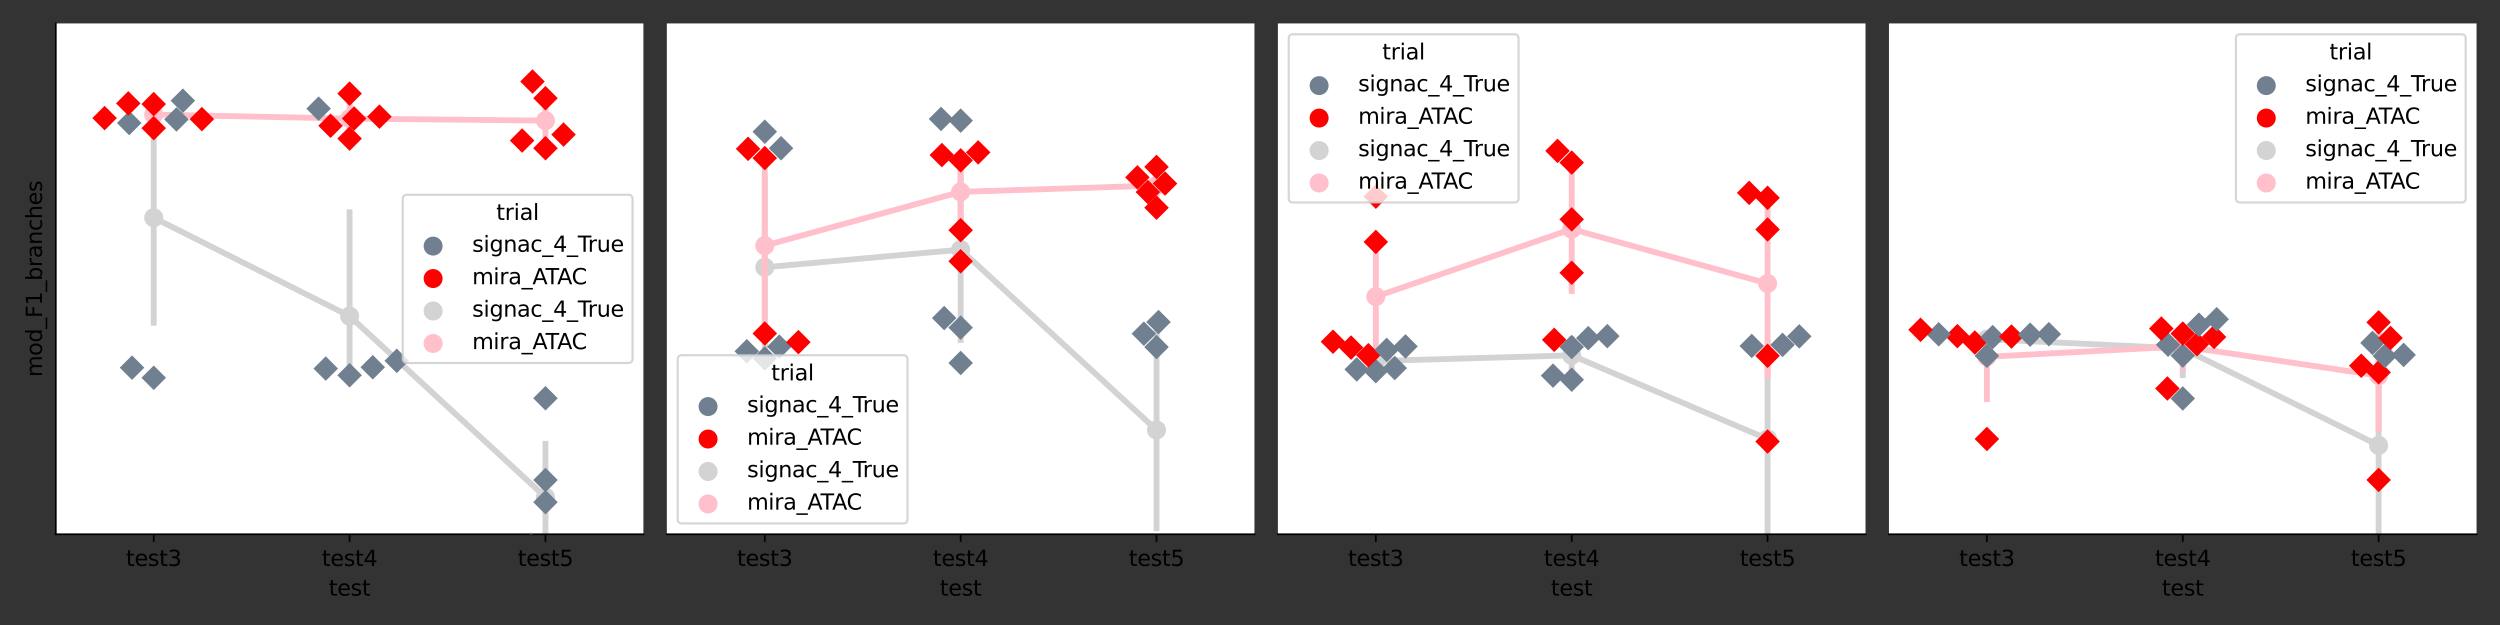 <?xml version="1.0" encoding="utf-8" standalone="no"?>
<!DOCTYPE svg PUBLIC "-//W3C//DTD SVG 1.1//EN"
  "http://www.w3.org/Graphics/SVG/1.1/DTD/svg11.dtd">
<svg xmlns:xlink="http://www.w3.org/1999/xlink" width="1152pt" height="288pt" viewBox="0 0 1152 288" xmlns="http://www.w3.org/2000/svg" version="1.1">
 <rect x="0" y="0" width="1152" height="288" fill="#333333" stroke="none"/>
 <defs>
  <style type="text/css">*{stroke-linejoin: round; stroke-linecap: butt}</style>
 </defs>
 <g id="figure_1">
  <g id="patch_1">
   <path d="M 0 288 
L 1152 288 
L 1152 0 
L 0 0 
L 0 288 
z
" style="fill: none"/>
  </g>
  <g id="axes_1">
   <g id="patch_2">
    <path d="M 25.706 246.2 
L 296.48 246.2 
L 296.48 10.8 
L 25.706 10.8 
z
" style="fill: #ffffff"/>
   </g>
   <g id="PathCollection_1"/>
   <g id="PathCollection_2"/>
   <g id="line2d_1">
    <path d="M 70.835 100.328 
L 161.093 145.66 
L 251.351 229.1 
" clip-path="url(#pad54ae058f)" style="fill: none; stroke: #d3d3d3; stroke-width: 2.7; stroke-linecap: square"/>
   </g>
   <g id="line2d_2">
    <path d="M 70.835 148.743 
L 70.835 51.914 
" clip-path="url(#pad54ae058f)" style="fill: none; stroke: #d3d3d3; stroke-width: 2.7; stroke-linecap: square"/>
   </g>
   <g id="line2d_3">
    <path d="M 161.093 170.973 
L 161.093 97.842 
" clip-path="url(#pad54ae058f)" style="fill: none; stroke: #d3d3d3; stroke-width: 2.7; stroke-linecap: square"/>
   </g>
   <g id="line2d_4">
    <path d="M 251.351 249.473 
L 251.351 204.547 
" clip-path="url(#pad54ae058f)" style="fill: none; stroke: #d3d3d3; stroke-width: 2.7; stroke-linecap: square"/>
   </g>
   <g id="PathCollection_3">
    <defs>
     <path id="mb9cbb1b730" d="M 0 3.384 
C 0.897 3.384 1.758 3.027 2.393 2.393 
C 3.027 1.758 3.384 0.897 3.384 0 
C 3.384 -0.897 3.027 -1.758 2.393 -2.393 
C 1.758 -3.027 0.897 -3.384 0 -3.384 
C -0.897 -3.384 -1.758 -3.027 -2.393 -2.393 
C -3.027 -1.758 -3.384 -0.897 -3.384 0 
C -3.384 0.897 -3.027 1.758 -2.393 2.393 
C -1.758 3.027 -0.897 3.384 0 3.384 
z
" style="stroke: #d3d3d3; stroke-width: 2.025"/>
    </defs>
    <g clip-path="url(#pad54ae058f)">
     <use xlink:href="#mb9cbb1b730" x="70.835" y="100.328" style="fill: #d3d3d3; stroke: #d3d3d3; stroke-width: 2.025"/>
     <use xlink:href="#mb9cbb1b730" x="161.093" y="145.66" style="fill: #d3d3d3; stroke: #d3d3d3; stroke-width: 2.025"/>
     <use xlink:href="#mb9cbb1b730" x="251.351" y="229.1" style="fill: #d3d3d3; stroke: #d3d3d3; stroke-width: 2.025"/>
    </g>
   </g>
   <g id="matplotlib.axis_1">
    <g id="xtick_1">
     <g id="line2d_5">
      <defs>
       <path id="m6a4a8d7bb4" d="M 0 0 
L 0 3.5 
" style="stroke: #000000; stroke-width: 0.8"/>
      </defs>
      <g>
       <use xlink:href="#m6a4a8d7bb4" x="70.835" y="246.2" style="stroke: #000000; stroke-width: 0.8"/>
      </g>
     </g>
     <g id="text_1">
      <!-- test3 -->
      <g transform="translate(58.052 260.798)scale(0.1 -0.1)">
       <defs>
        <path id="DejaVuSans-74" d="M 1172 4494 
L 1172 3500 
L 2356 3500 
L 2356 3053 
L 1172 3053 
L 1172 1153 
Q 1172 725 1289 603 
Q 1406 481 1766 481 
L 2356 481 
L 2356 0 
L 1766 0 
Q 1100 0 847 248 
Q 594 497 594 1153 
L 594 3053 
L 172 3053 
L 172 3500 
L 594 3500 
L 594 4494 
L 1172 4494 
z
" transform="scale(0.016)"/>
        <path id="DejaVuSans-65" d="M 3597 1894 
L 3597 1613 
L 953 1613 
Q 991 1019 1311 708 
Q 1631 397 2203 397 
Q 2534 397 2845 478 
Q 3156 559 3463 722 
L 3463 178 
Q 3153 47 2828 -22 
Q 2503 -91 2169 -91 
Q 1331 -91 842 396 
Q 353 884 353 1716 
Q 353 2575 817 3079 
Q 1281 3584 2069 3584 
Q 2775 3584 3186 3129 
Q 3597 2675 3597 1894 
z
M 3022 2063 
Q 3016 2534 2758 2815 
Q 2500 3097 2075 3097 
Q 1594 3097 1305 2825 
Q 1016 2553 972 2059 
L 3022 2063 
z
" transform="scale(0.016)"/>
        <path id="DejaVuSans-73" d="M 2834 3397 
L 2834 2853 
Q 2591 2978 2328 3040 
Q 2066 3103 1784 3103 
Q 1356 3103 1142 2972 
Q 928 2841 928 2578 
Q 928 2378 1081 2264 
Q 1234 2150 1697 2047 
L 1894 2003 
Q 2506 1872 2764 1633 
Q 3022 1394 3022 966 
Q 3022 478 2636 193 
Q 2250 -91 1575 -91 
Q 1294 -91 989 -36 
Q 684 19 347 128 
L 347 722 
Q 666 556 975 473 
Q 1284 391 1588 391 
Q 1994 391 2212 530 
Q 2431 669 2431 922 
Q 2431 1156 2273 1281 
Q 2116 1406 1581 1522 
L 1381 1569 
Q 847 1681 609 1914 
Q 372 2147 372 2553 
Q 372 3047 722 3315 
Q 1072 3584 1716 3584 
Q 2034 3584 2315 3537 
Q 2597 3491 2834 3397 
z
" transform="scale(0.016)"/>
        <path id="DejaVuSans-33" d="M 2597 2516 
Q 3050 2419 3304 2112 
Q 3559 1806 3559 1356 
Q 3559 666 3084 287 
Q 2609 -91 1734 -91 
Q 1441 -91 1130 -33 
Q 819 25 488 141 
L 488 750 
Q 750 597 1062 519 
Q 1375 441 1716 441 
Q 2309 441 2620 675 
Q 2931 909 2931 1356 
Q 2931 1769 2642 2001 
Q 2353 2234 1838 2234 
L 1294 2234 
L 1294 2753 
L 1863 2753 
Q 2328 2753 2575 2939 
Q 2822 3125 2822 3475 
Q 2822 3834 2567 4026 
Q 2313 4219 1838 4219 
Q 1578 4219 1281 4162 
Q 984 4106 628 3988 
L 628 4550 
Q 988 4650 1302 4700 
Q 1616 4750 1894 4750 
Q 2613 4750 3031 4423 
Q 3450 4097 3450 3541 
Q 3450 3153 3228 2886 
Q 3006 2619 2597 2516 
z
" transform="scale(0.016)"/>
       </defs>
       <use xlink:href="#DejaVuSans-74"/>
       <use xlink:href="#DejaVuSans-65" x="39.209"/>
       <use xlink:href="#DejaVuSans-73" x="100.732"/>
       <use xlink:href="#DejaVuSans-74" x="152.832"/>
       <use xlink:href="#DejaVuSans-33" x="192.041"/>
      </g>
     </g>
    </g>
    <g id="xtick_2">
     <g id="line2d_6">
      <g>
       <use xlink:href="#m6a4a8d7bb4" x="161.093" y="246.2" style="stroke: #000000; stroke-width: 0.8"/>
      </g>
     </g>
     <g id="text_2">
      <!-- test4 -->
      <g transform="translate(148.31 260.798)scale(0.1 -0.1)">
       <defs>
        <path id="DejaVuSans-34" d="M 2419 4116 
L 825 1625 
L 2419 1625 
L 2419 4116 
z
M 2253 4666 
L 3047 4666 
L 3047 1625 
L 3713 1625 
L 3713 1100 
L 3047 1100 
L 3047 0 
L 2419 0 
L 2419 1100 
L 313 1100 
L 313 1709 
L 2253 4666 
z
" transform="scale(0.016)"/>
       </defs>
       <use xlink:href="#DejaVuSans-74"/>
       <use xlink:href="#DejaVuSans-65" x="39.209"/>
       <use xlink:href="#DejaVuSans-73" x="100.732"/>
       <use xlink:href="#DejaVuSans-74" x="152.832"/>
       <use xlink:href="#DejaVuSans-34" x="192.041"/>
      </g>
     </g>
    </g>
    <g id="xtick_3">
     <g id="line2d_7">
      <g>
       <use xlink:href="#m6a4a8d7bb4" x="251.351" y="246.2" style="stroke: #000000; stroke-width: 0.8"/>
      </g>
     </g>
     <g id="text_3">
      <!-- test5 -->
      <g transform="translate(238.568 260.798)scale(0.1 -0.1)">
       <defs>
        <path id="DejaVuSans-35" d="M 691 4666 
L 3169 4666 
L 3169 4134 
L 1269 4134 
L 1269 2991 
Q 1406 3038 1543 3061 
Q 1681 3084 1819 3084 
Q 2600 3084 3056 2656 
Q 3513 2228 3513 1497 
Q 3513 744 3044 326 
Q 2575 -91 1722 -91 
Q 1428 -91 1123 -41 
Q 819 9 494 109 
L 494 744 
Q 775 591 1075 516 
Q 1375 441 1709 441 
Q 2250 441 2565 725 
Q 2881 1009 2881 1497 
Q 2881 1984 2565 2268 
Q 2250 2553 1709 2553 
Q 1456 2553 1204 2497 
Q 953 2441 691 2322 
L 691 4666 
z
" transform="scale(0.016)"/>
       </defs>
       <use xlink:href="#DejaVuSans-74"/>
       <use xlink:href="#DejaVuSans-65" x="39.209"/>
       <use xlink:href="#DejaVuSans-73" x="100.732"/>
       <use xlink:href="#DejaVuSans-74" x="152.832"/>
       <use xlink:href="#DejaVuSans-35" x="192.041"/>
      </g>
     </g>
    </g>
    <g id="text_4">
     <!-- test -->
     <g transform="translate(151.491 274.477)scale(0.1 -0.1)">
      <use xlink:href="#DejaVuSans-74"/>
      <use xlink:href="#DejaVuSans-65" x="39.209"/>
      <use xlink:href="#DejaVuSans-73" x="100.732"/>
      <use xlink:href="#DejaVuSans-74" x="152.832"/>
     </g>
    </g>
   </g>
   <g id="matplotlib.axis_2">
    <g id="text_5">
     <!-- mod_F1_branches -->
     <g transform="translate(19.348 173.723)rotate(-90)scale(0.1 -0.1)">
      <defs>
       <path id="DejaVuSans-6d" d="M 3328 2828 
Q 3544 3216 3844 3400 
Q 4144 3584 4550 3584 
Q 5097 3584 5394 3201 
Q 5691 2819 5691 2113 
L 5691 0 
L 5113 0 
L 5113 2094 
Q 5113 2597 4934 2840 
Q 4756 3084 4391 3084 
Q 3944 3084 3684 2787 
Q 3425 2491 3425 1978 
L 3425 0 
L 2847 0 
L 2847 2094 
Q 2847 2600 2669 2842 
Q 2491 3084 2119 3084 
Q 1678 3084 1418 2786 
Q 1159 2488 1159 1978 
L 1159 0 
L 581 0 
L 581 3500 
L 1159 3500 
L 1159 2956 
Q 1356 3278 1631 3431 
Q 1906 3584 2284 3584 
Q 2666 3584 2933 3390 
Q 3200 3197 3328 2828 
z
" transform="scale(0.016)"/>
       <path id="DejaVuSans-6f" d="M 1959 3097 
Q 1497 3097 1228 2736 
Q 959 2375 959 1747 
Q 959 1119 1226 758 
Q 1494 397 1959 397 
Q 2419 397 2687 759 
Q 2956 1122 2956 1747 
Q 2956 2369 2687 2733 
Q 2419 3097 1959 3097 
z
M 1959 3584 
Q 2709 3584 3137 3096 
Q 3566 2609 3566 1747 
Q 3566 888 3137 398 
Q 2709 -91 1959 -91 
Q 1206 -91 779 398 
Q 353 888 353 1747 
Q 353 2609 779 3096 
Q 1206 3584 1959 3584 
z
" transform="scale(0.016)"/>
       <path id="DejaVuSans-64" d="M 2906 2969 
L 2906 4863 
L 3481 4863 
L 3481 0 
L 2906 0 
L 2906 525 
Q 2725 213 2448 61 
Q 2172 -91 1784 -91 
Q 1150 -91 751 415 
Q 353 922 353 1747 
Q 353 2572 751 3078 
Q 1150 3584 1784 3584 
Q 2172 3584 2448 3432 
Q 2725 3281 2906 2969 
z
M 947 1747 
Q 947 1113 1208 752 
Q 1469 391 1925 391 
Q 2381 391 2643 752 
Q 2906 1113 2906 1747 
Q 2906 2381 2643 2742 
Q 2381 3103 1925 3103 
Q 1469 3103 1208 2742 
Q 947 2381 947 1747 
z
" transform="scale(0.016)"/>
       <path id="DejaVuSans-5f" d="M 3263 -1063 
L 3263 -1509 
L -63 -1509 
L -63 -1063 
L 3263 -1063 
z
" transform="scale(0.016)"/>
       <path id="DejaVuSans-46" d="M 628 4666 
L 3309 4666 
L 3309 4134 
L 1259 4134 
L 1259 2759 
L 3109 2759 
L 3109 2228 
L 1259 2228 
L 1259 0 
L 628 0 
L 628 4666 
z
" transform="scale(0.016)"/>
       <path id="DejaVuSans-31" d="M 794 531 
L 1825 531 
L 1825 4091 
L 703 3866 
L 703 4441 
L 1819 4666 
L 2450 4666 
L 2450 531 
L 3481 531 
L 3481 0 
L 794 0 
L 794 531 
z
" transform="scale(0.016)"/>
       <path id="DejaVuSans-62" d="M 3116 1747 
Q 3116 2381 2855 2742 
Q 2594 3103 2138 3103 
Q 1681 3103 1420 2742 
Q 1159 2381 1159 1747 
Q 1159 1113 1420 752 
Q 1681 391 2138 391 
Q 2594 391 2855 752 
Q 3116 1113 3116 1747 
z
M 1159 2969 
Q 1341 3281 1617 3432 
Q 1894 3584 2278 3584 
Q 2916 3584 3314 3078 
Q 3713 2572 3713 1747 
Q 3713 922 3314 415 
Q 2916 -91 2278 -91 
Q 1894 -91 1617 61 
Q 1341 213 1159 525 
L 1159 0 
L 581 0 
L 581 4863 
L 1159 4863 
L 1159 2969 
z
" transform="scale(0.016)"/>
       <path id="DejaVuSans-72" d="M 2631 2963 
Q 2534 3019 2420 3045 
Q 2306 3072 2169 3072 
Q 1681 3072 1420 2755 
Q 1159 2438 1159 1844 
L 1159 0 
L 581 0 
L 581 3500 
L 1159 3500 
L 1159 2956 
Q 1341 3275 1631 3429 
Q 1922 3584 2338 3584 
Q 2397 3584 2469 3576 
Q 2541 3569 2628 3553 
L 2631 2963 
z
" transform="scale(0.016)"/>
       <path id="DejaVuSans-61" d="M 2194 1759 
Q 1497 1759 1228 1600 
Q 959 1441 959 1056 
Q 959 750 1161 570 
Q 1363 391 1709 391 
Q 2188 391 2477 730 
Q 2766 1069 2766 1631 
L 2766 1759 
L 2194 1759 
z
M 3341 1997 
L 3341 0 
L 2766 0 
L 2766 531 
Q 2569 213 2275 61 
Q 1981 -91 1556 -91 
Q 1019 -91 701 211 
Q 384 513 384 1019 
Q 384 1609 779 1909 
Q 1175 2209 1959 2209 
L 2766 2209 
L 2766 2266 
Q 2766 2663 2505 2880 
Q 2244 3097 1772 3097 
Q 1472 3097 1187 3025 
Q 903 2953 641 2809 
L 641 3341 
Q 956 3463 1253 3523 
Q 1550 3584 1831 3584 
Q 2591 3584 2966 3190 
Q 3341 2797 3341 1997 
z
" transform="scale(0.016)"/>
       <path id="DejaVuSans-6e" d="M 3513 2113 
L 3513 0 
L 2938 0 
L 2938 2094 
Q 2938 2591 2744 2837 
Q 2550 3084 2163 3084 
Q 1697 3084 1428 2787 
Q 1159 2491 1159 1978 
L 1159 0 
L 581 0 
L 581 3500 
L 1159 3500 
L 1159 2956 
Q 1366 3272 1645 3428 
Q 1925 3584 2291 3584 
Q 2894 3584 3203 3211 
Q 3513 2838 3513 2113 
z
" transform="scale(0.016)"/>
       <path id="DejaVuSans-63" d="M 3122 3366 
L 3122 2828 
Q 2878 2963 2633 3030 
Q 2388 3097 2138 3097 
Q 1578 3097 1268 2742 
Q 959 2388 959 1747 
Q 959 1106 1268 751 
Q 1578 397 2138 397 
Q 2388 397 2633 464 
Q 2878 531 3122 666 
L 3122 134 
Q 2881 22 2623 -34 
Q 2366 -91 2075 -91 
Q 1284 -91 818 406 
Q 353 903 353 1747 
Q 353 2603 823 3093 
Q 1294 3584 2113 3584 
Q 2378 3584 2631 3529 
Q 2884 3475 3122 3366 
z
" transform="scale(0.016)"/>
       <path id="DejaVuSans-68" d="M 3513 2113 
L 3513 0 
L 2938 0 
L 2938 2094 
Q 2938 2591 2744 2837 
Q 2550 3084 2163 3084 
Q 1697 3084 1428 2787 
Q 1159 2491 1159 1978 
L 1159 0 
L 581 0 
L 581 4863 
L 1159 4863 
L 1159 2956 
Q 1366 3272 1645 3428 
Q 1925 3584 2291 3584 
Q 2894 3584 3203 3211 
Q 3513 2838 3513 2113 
z
" transform="scale(0.016)"/>
      </defs>
      <use xlink:href="#DejaVuSans-6d"/>
      <use xlink:href="#DejaVuSans-6f" x="97.412"/>
      <use xlink:href="#DejaVuSans-64" x="158.594"/>
      <use xlink:href="#DejaVuSans-5f" x="222.07"/>
      <use xlink:href="#DejaVuSans-46" x="272.07"/>
      <use xlink:href="#DejaVuSans-31" x="329.59"/>
      <use xlink:href="#DejaVuSans-5f" x="393.213"/>
      <use xlink:href="#DejaVuSans-62" x="443.213"/>
      <use xlink:href="#DejaVuSans-72" x="506.689"/>
      <use xlink:href="#DejaVuSans-61" x="547.803"/>
      <use xlink:href="#DejaVuSans-6e" x="609.082"/>
      <use xlink:href="#DejaVuSans-63" x="672.461"/>
      <use xlink:href="#DejaVuSans-68" x="727.441"/>
      <use xlink:href="#DejaVuSans-65" x="790.82"/>
      <use xlink:href="#DejaVuSans-73" x="852.344"/>
     </g>
    </g>
   </g>
   <g id="line2d_8">
    <path d="M 70.835 52.797 
L 161.093 54.655 
L 251.351 55.578 
" clip-path="url(#pad54ae058f)" style="fill: none; stroke: #ffc0cb; stroke-width: 2.7; stroke-linecap: square"/>
   </g>
   <g id="line2d_9">
    <path d="M 70.835 56.373 
L 70.835 49.128 
" clip-path="url(#pad54ae058f)" style="fill: none; stroke: #ffc0cb; stroke-width: 2.7; stroke-linecap: square"/>
   </g>
   <g id="line2d_10">
    <path d="M 161.093 60.824 
L 161.093 48.216 
" clip-path="url(#pad54ae058f)" style="fill: none; stroke: #ffc0cb; stroke-width: 2.7; stroke-linecap: square"/>
   </g>
   <g id="line2d_11">
    <path d="M 251.351 65.627 
L 251.351 44.543 
" clip-path="url(#pad54ae058f)" style="fill: none; stroke: #ffc0cb; stroke-width: 2.7; stroke-linecap: square"/>
   </g>
   <g id="PathCollection_4">
    <defs>
     <path id="m58f64adbb7" d="M 0 3.384 
C 0.897 3.384 1.758 3.027 2.393 2.393 
C 3.027 1.758 3.384 0.897 3.384 0 
C 3.384 -0.897 3.027 -1.758 2.393 -2.393 
C 1.758 -3.027 0.897 -3.384 0 -3.384 
C -0.897 -3.384 -1.758 -3.027 -2.393 -2.393 
C -3.027 -1.758 -3.384 -0.897 -3.384 0 
C -3.384 0.897 -3.027 1.758 -2.393 2.393 
C -1.758 3.027 -0.897 3.384 0 3.384 
z
" style="stroke: #ffc0cb; stroke-width: 2.025"/>
    </defs>
    <g clip-path="url(#pad54ae058f)">
     <use xlink:href="#m58f64adbb7" x="70.835" y="52.797" style="fill: #ffc0cb; stroke: #ffc0cb; stroke-width: 2.025"/>
     <use xlink:href="#m58f64adbb7" x="161.093" y="54.655" style="fill: #ffc0cb; stroke: #ffc0cb; stroke-width: 2.025"/>
     <use xlink:href="#m58f64adbb7" x="251.351" y="55.578" style="fill: #ffc0cb; stroke: #ffc0cb; stroke-width: 2.025"/>
    </g>
   </g>
   <g id="patch_3">
    <path d="M 25.706 246.2 
L 25.706 10.8 
" style="fill: none; stroke: #000000; stroke-width: 0.8; stroke-linejoin: miter; stroke-linecap: square"/>
   </g>
   <g id="patch_4">
    <path d="M 25.706 246.2 
L 296.48 246.2 
" style="fill: none; stroke: #000000; stroke-width: 0.8; stroke-linejoin: miter; stroke-linecap: square"/>
   </g>
   <g id="PathCollection_5">
    <defs>
     <path id="C0_0_fcf833bf6b" d="M -0 5.657 
L 5.657 -0 
L 0 -5.657 
L -5.657 -0 
z
"/>
    </defs>
    <g clip-path="url(#pad54ae058f)">
     <use xlink:href="#C0_0_fcf833bf6b" x="70.835" y="174.087" style="fill: #708090"/>
    </g>
    <g clip-path="url(#pad54ae058f)">
     <use xlink:href="#C0_0_fcf833bf6b" x="60.836" y="169.427" style="fill: #708090"/>
    </g>
    <g clip-path="url(#pad54ae058f)">
     <use xlink:href="#C0_0_fcf833bf6b" x="70.835" y="59.057" style="fill: #ff0000"/>
    </g>
    <g clip-path="url(#pad54ae058f)">
     <use xlink:href="#C0_0_fcf833bf6b" x="59.536" y="56.686" style="fill: #708090"/>
    </g>
    <g clip-path="url(#pad54ae058f)">
     <use xlink:href="#C0_0_fcf833bf6b" x="81.307" y="55.045" style="fill: #708090"/>
    </g>
    <g clip-path="url(#pad54ae058f)">
     <use xlink:href="#C0_0_fcf833bf6b" x="93.024" y="54.895" style="fill: #ff0000"/>
    </g>
    <g clip-path="url(#pad54ae058f)">
     <use xlink:href="#C0_0_fcf833bf6b" x="48.2" y="54.422" style="fill: #ff0000"/>
    </g>
    <g clip-path="url(#pad54ae058f)">
     <use xlink:href="#C0_0_fcf833bf6b" x="70.835" y="47.96" style="fill: #ff0000"/>
    </g>
    <g clip-path="url(#pad54ae058f)">
     <use xlink:href="#C0_0_fcf833bf6b" x="59.123" y="47.651" style="fill: #ff0000"/>
    </g>
    <g clip-path="url(#pad54ae058f)">
     <use xlink:href="#C0_0_fcf833bf6b" x="84.264" y="46.397" style="fill: #708090"/>
    </g>
   </g>
   <g id="PathCollection_6">
    <defs>
     <path id="C1_0_faf89d729d" d="M -0 5.657 
L 5.657 -0 
L 0 -5.657 
L -5.657 -0 
z
"/>
    </defs>
    <g clip-path="url(#pad54ae058f)">
     <use xlink:href="#C1_0_faf89d729d" x="161.093" y="172.92" style="fill: #708090"/>
    </g>
    <g clip-path="url(#pad54ae058f)">
     <use xlink:href="#C1_0_faf89d729d" x="150.096" y="169.831" style="fill: #708090"/>
    </g>
    <g clip-path="url(#pad54ae058f)">
     <use xlink:href="#C1_0_faf89d729d" x="171.765" y="169.228" style="fill: #708090"/>
    </g>
    <g clip-path="url(#pad54ae058f)">
     <use xlink:href="#C1_0_faf89d729d" x="182.825" y="166.272" style="fill: #708090"/>
    </g>
    <g clip-path="url(#pad54ae058f)">
     <use xlink:href="#C1_0_faf89d729d" x="161.093" y="63.863" style="fill: #ff0000"/>
    </g>
    <g clip-path="url(#pad54ae058f)">
     <use xlink:href="#C1_0_faf89d729d" x="152.314" y="57.942" style="fill: #ff0000"/>
    </g>
    <g clip-path="url(#pad54ae058f)">
     <use xlink:href="#C1_0_faf89d729d" x="163.179" y="54.592" style="fill: #ff0000"/>
    </g>
    <g clip-path="url(#pad54ae058f)">
     <use xlink:href="#C1_0_faf89d729d" x="174.845" y="53.744" style="fill: #ff0000"/>
    </g>
    <g clip-path="url(#pad54ae058f)">
     <use xlink:href="#C1_0_faf89d729d" x="146.817" y="50.05" style="fill: #708090"/>
    </g>
    <g clip-path="url(#pad54ae058f)">
     <use xlink:href="#C1_0_faf89d729d" x="161.093" y="43.132" style="fill: #ff0000"/>
    </g>
   </g>
   <g id="PathCollection_7">
    <defs>
     <path id="C2_0_9f852c96e6" d="M -0 5.657 
L 5.657 -0 
L 0 -5.657 
L -5.657 -0 
z
"/>
    </defs>
    <g clip-path="url(#pad54ae058f)">
     <use xlink:href="#C2_0_9f852c96e6" x="251.351" y="258.388" style="fill: #708090"/>
    </g>
    <g clip-path="url(#pad54ae058f)">
     <use xlink:href="#C2_0_9f852c96e6" x="244.737" y="251.011" style="fill: #708090"/>
    </g>
    <g clip-path="url(#pad54ae058f)">
     <use xlink:href="#C2_0_9f852c96e6" x="251.351" y="231.401" style="fill: #708090"/>
    </g>
    <g clip-path="url(#pad54ae058f)">
     <use xlink:href="#C2_0_9f852c96e6" x="251.351" y="221.19" style="fill: #708090"/>
    </g>
    <g clip-path="url(#pad54ae058f)">
     <use xlink:href="#C2_0_9f852c96e6" x="251.351" y="183.511" style="fill: #708090"/>
    </g>
    <g clip-path="url(#pad54ae058f)">
     <use xlink:href="#C2_0_9f852c96e6" x="251.351" y="68.3" style="fill: #ff0000"/>
    </g>
    <g clip-path="url(#pad54ae058f)">
     <use xlink:href="#C2_0_9f852c96e6" x="240.588" y="64.764" style="fill: #ff0000"/>
    </g>
    <g clip-path="url(#pad54ae058f)">
     <use xlink:href="#C2_0_9f852c96e6" x="259.673" y="62.008" style="fill: #ff0000"/>
    </g>
    <g clip-path="url(#pad54ae058f)">
     <use xlink:href="#C2_0_9f852c96e6" x="251.351" y="45.25" style="fill: #ff0000"/>
    </g>
    <g clip-path="url(#pad54ae058f)">
     <use xlink:href="#C2_0_9f852c96e6" x="245.368" y="37.566" style="fill: #ff0000"/>
    </g>
   </g>
   <g id="legend_1">
    <g id="patch_5">
     <path d="M 187.583 167.252 
L 289.48 167.252 
Q 291.48 167.252 291.48 165.252 
L 291.48 91.748 
Q 291.48 89.748 289.48 89.748 
L 187.583 89.748 
Q 185.583 89.748 185.583 91.748 
L 185.583 165.252 
Q 185.583 167.252 187.583 167.252 
z
" style="fill: #ffffff; opacity: 0.8; stroke: #cccccc; stroke-linejoin: miter"/>
    </g>
    <g id="text_6">
     <!-- trial -->
     <g transform="translate(228.673 101.347)scale(0.1 -0.1)">
      <defs>
       <path id="DejaVuSans-69" d="M 603 3500 
L 1178 3500 
L 1178 0 
L 603 0 
L 603 3500 
z
M 603 4863 
L 1178 4863 
L 1178 4134 
L 603 4134 
L 603 4863 
z
" transform="scale(0.016)"/>
       <path id="DejaVuSans-6c" d="M 603 4863 
L 1178 4863 
L 1178 0 
L 603 0 
L 603 4863 
z
" transform="scale(0.016)"/>
      </defs>
      <use xlink:href="#DejaVuSans-74"/>
      <use xlink:href="#DejaVuSans-72" x="39.209"/>
      <use xlink:href="#DejaVuSans-69" x="80.322"/>
      <use xlink:href="#DejaVuSans-61" x="108.105"/>
      <use xlink:href="#DejaVuSans-6c" x="169.385"/>
     </g>
    </g>
    <g id="PathCollection_8">
     <defs>
      <path id="m49756c4e90" d="M 0 3.873 
C 1.027 3.873 2.012 3.465 2.739 2.739 
C 3.465 2.012 3.873 1.027 3.873 0 
C 3.873 -1.027 3.465 -2.012 2.739 -2.739 
C 2.012 -3.465 1.027 -3.873 0 -3.873 
C -1.027 -3.873 -2.012 -3.465 -2.739 -2.739 
C -3.465 -2.012 -3.873 -1.027 -3.873 0 
C -3.873 1.027 -3.465 2.012 -2.739 2.739 
C -2.012 3.465 -1.027 3.873 0 3.873 
z
" style="stroke: #708090"/>
     </defs>
     <g>
      <use xlink:href="#m49756c4e90" x="199.583" y="113.4" style="fill: #708090; stroke: #708090"/>
     </g>
    </g>
    <g id="text_7">
     <!-- signac_4_True -->
     <g transform="translate(217.583 116.025)scale(0.1 -0.1)">
      <defs>
       <path id="DejaVuSans-67" d="M 2906 1791 
Q 2906 2416 2648 2759 
Q 2391 3103 1925 3103 
Q 1463 3103 1205 2759 
Q 947 2416 947 1791 
Q 947 1169 1205 825 
Q 1463 481 1925 481 
Q 2391 481 2648 825 
Q 2906 1169 2906 1791 
z
M 3481 434 
Q 3481 -459 3084 -895 
Q 2688 -1331 1869 -1331 
Q 1566 -1331 1297 -1286 
Q 1028 -1241 775 -1147 
L 775 -588 
Q 1028 -725 1275 -790 
Q 1522 -856 1778 -856 
Q 2344 -856 2625 -561 
Q 2906 -266 2906 331 
L 2906 616 
Q 2728 306 2450 153 
Q 2172 0 1784 0 
Q 1141 0 747 490 
Q 353 981 353 1791 
Q 353 2603 747 3093 
Q 1141 3584 1784 3584 
Q 2172 3584 2450 3431 
Q 2728 3278 2906 2969 
L 2906 3500 
L 3481 3500 
L 3481 434 
z
" transform="scale(0.016)"/>
       <path id="DejaVuSans-54" d="M -19 4666 
L 3928 4666 
L 3928 4134 
L 2272 4134 
L 2272 0 
L 1638 0 
L 1638 4134 
L -19 4134 
L -19 4666 
z
" transform="scale(0.016)"/>
       <path id="DejaVuSans-75" d="M 544 1381 
L 544 3500 
L 1119 3500 
L 1119 1403 
Q 1119 906 1312 657 
Q 1506 409 1894 409 
Q 2359 409 2629 706 
Q 2900 1003 2900 1516 
L 2900 3500 
L 3475 3500 
L 3475 0 
L 2900 0 
L 2900 538 
Q 2691 219 2414 64 
Q 2138 -91 1772 -91 
Q 1169 -91 856 284 
Q 544 659 544 1381 
z
M 1991 3584 
L 1991 3584 
z
" transform="scale(0.016)"/>
      </defs>
      <use xlink:href="#DejaVuSans-73"/>
      <use xlink:href="#DejaVuSans-69" x="52.1"/>
      <use xlink:href="#DejaVuSans-67" x="79.883"/>
      <use xlink:href="#DejaVuSans-6e" x="143.359"/>
      <use xlink:href="#DejaVuSans-61" x="206.738"/>
      <use xlink:href="#DejaVuSans-63" x="268.018"/>
      <use xlink:href="#DejaVuSans-5f" x="322.998"/>
      <use xlink:href="#DejaVuSans-34" x="372.998"/>
      <use xlink:href="#DejaVuSans-5f" x="436.621"/>
      <use xlink:href="#DejaVuSans-54" x="486.621"/>
      <use xlink:href="#DejaVuSans-72" x="532.955"/>
      <use xlink:href="#DejaVuSans-75" x="574.068"/>
      <use xlink:href="#DejaVuSans-65" x="637.447"/>
     </g>
    </g>
    <g id="PathCollection_9">
     <defs>
      <path id="m30d90e1612" d="M 0 3.873 
C 1.027 3.873 2.012 3.465 2.739 2.739 
C 3.465 2.012 3.873 1.027 3.873 0 
C 3.873 -1.027 3.465 -2.012 2.739 -2.739 
C 2.012 -3.465 1.027 -3.873 0 -3.873 
C -1.027 -3.873 -2.012 -3.465 -2.739 -2.739 
C -3.465 -2.012 -3.873 -1.027 -3.873 0 
C -3.873 1.027 -3.465 2.012 -2.739 2.739 
C -2.012 3.465 -1.027 3.873 0 3.873 
z
" style="stroke: #ff0000"/>
     </defs>
     <g>
      <use xlink:href="#m30d90e1612" x="199.583" y="128.356" style="fill: #ff0000; stroke: #ff0000"/>
     </g>
    </g>
    <g id="text_8">
     <!-- mira_ATAC -->
     <g transform="translate(217.583 130.981)scale(0.1 -0.1)">
      <defs>
       <path id="DejaVuSans-41" d="M 2188 4044 
L 1331 1722 
L 3047 1722 
L 2188 4044 
z
M 1831 4666 
L 2547 4666 
L 4325 0 
L 3669 0 
L 3244 1197 
L 1141 1197 
L 716 0 
L 50 0 
L 1831 4666 
z
" transform="scale(0.016)"/>
       <path id="DejaVuSans-43" d="M 4122 4306 
L 4122 3641 
Q 3803 3938 3442 4084 
Q 3081 4231 2675 4231 
Q 1875 4231 1450 3742 
Q 1025 3253 1025 2328 
Q 1025 1406 1450 917 
Q 1875 428 2675 428 
Q 3081 428 3442 575 
Q 3803 722 4122 1019 
L 4122 359 
Q 3791 134 3420 21 
Q 3050 -91 2638 -91 
Q 1578 -91 968 557 
Q 359 1206 359 2328 
Q 359 3453 968 4101 
Q 1578 4750 2638 4750 
Q 3056 4750 3426 4639 
Q 3797 4528 4122 4306 
z
" transform="scale(0.016)"/>
      </defs>
      <use xlink:href="#DejaVuSans-6d"/>
      <use xlink:href="#DejaVuSans-69" x="97.412"/>
      <use xlink:href="#DejaVuSans-72" x="125.195"/>
      <use xlink:href="#DejaVuSans-61" x="166.309"/>
      <use xlink:href="#DejaVuSans-5f" x="227.588"/>
      <use xlink:href="#DejaVuSans-41" x="277.588"/>
      <use xlink:href="#DejaVuSans-54" x="338.246"/>
      <use xlink:href="#DejaVuSans-41" x="391.58"/>
      <use xlink:href="#DejaVuSans-43" x="458.238"/>
     </g>
    </g>
    <g id="PathCollection_10">
     <g>
      <use xlink:href="#mb9cbb1b730" x="199.583" y="143.312" style="fill: #d3d3d3; stroke: #d3d3d3; stroke-width: 2.025"/>
     </g>
    </g>
    <g id="text_9">
     <!-- signac_4_True -->
     <g transform="translate(217.583 145.938)scale(0.1 -0.1)">
      <use xlink:href="#DejaVuSans-73"/>
      <use xlink:href="#DejaVuSans-69" x="52.1"/>
      <use xlink:href="#DejaVuSans-67" x="79.883"/>
      <use xlink:href="#DejaVuSans-6e" x="143.359"/>
      <use xlink:href="#DejaVuSans-61" x="206.738"/>
      <use xlink:href="#DejaVuSans-63" x="268.018"/>
      <use xlink:href="#DejaVuSans-5f" x="322.998"/>
      <use xlink:href="#DejaVuSans-34" x="372.998"/>
      <use xlink:href="#DejaVuSans-5f" x="436.621"/>
      <use xlink:href="#DejaVuSans-54" x="486.621"/>
      <use xlink:href="#DejaVuSans-72" x="532.955"/>
      <use xlink:href="#DejaVuSans-75" x="574.068"/>
      <use xlink:href="#DejaVuSans-65" x="637.447"/>
     </g>
    </g>
    <g id="PathCollection_11">
     <g>
      <use xlink:href="#m58f64adbb7" x="199.583" y="158.269" style="fill: #ffc0cb; stroke: #ffc0cb; stroke-width: 2.025"/>
     </g>
    </g>
    <g id="text_10">
     <!-- mira_ATAC -->
     <g transform="translate(217.583 160.894)scale(0.1 -0.1)">
      <use xlink:href="#DejaVuSans-6d"/>
      <use xlink:href="#DejaVuSans-69" x="97.412"/>
      <use xlink:href="#DejaVuSans-72" x="125.195"/>
      <use xlink:href="#DejaVuSans-61" x="166.309"/>
      <use xlink:href="#DejaVuSans-5f" x="227.588"/>
      <use xlink:href="#DejaVuSans-41" x="277.588"/>
      <use xlink:href="#DejaVuSans-54" x="338.246"/>
      <use xlink:href="#DejaVuSans-41" x="391.58"/>
      <use xlink:href="#DejaVuSans-43" x="458.238"/>
     </g>
    </g>
   </g>
  </g>
  <g id="axes_2">
   <g id="patch_6">
    <path d="M 307.28 246.2 
L 578.053 246.2 
L 578.053 10.8 
L 307.28 10.8 
z
" style="fill: #ffffff"/>
   </g>
   <g id="PathCollection_12"/>
   <g id="PathCollection_13"/>
   <g id="line2d_12">
    <path d="M 352.409 123.156 
L 442.666 115.034 
L 532.924 198.144 
" clip-path="url(#pea8ee1e611)" style="fill: none; stroke: #d3d3d3; stroke-width: 2.7; stroke-linecap: square"/>
   </g>
   <g id="line2d_13">
    <path d="M 352.409 162.761 
L 352.409 82.027 
" clip-path="url(#pea8ee1e611)" style="fill: none; stroke: #d3d3d3; stroke-width: 2.7; stroke-linecap: square"/>
   </g>
   <g id="line2d_14">
    <path d="M 442.666 156.598 
L 442.666 73.469 
" clip-path="url(#pea8ee1e611)" style="fill: none; stroke: #d3d3d3; stroke-width: 2.7; stroke-linecap: square"/>
   </g>
   <g id="line2d_15">
    <path d="M 532.924 243.431 
L 532.924 153.011 
" clip-path="url(#pea8ee1e611)" style="fill: none; stroke: #d3d3d3; stroke-width: 2.7; stroke-linecap: square"/>
   </g>
   <g id="PathCollection_14">
    <g clip-path="url(#pea8ee1e611)">
     <use xlink:href="#mb9cbb1b730" x="352.409" y="123.156" style="fill: #d3d3d3; stroke: #d3d3d3; stroke-width: 2.025"/>
     <use xlink:href="#mb9cbb1b730" x="442.666" y="115.034" style="fill: #d3d3d3; stroke: #d3d3d3; stroke-width: 2.025"/>
     <use xlink:href="#mb9cbb1b730" x="532.924" y="198.144" style="fill: #d3d3d3; stroke: #d3d3d3; stroke-width: 2.025"/>
    </g>
   </g>
   <g id="matplotlib.axis_3">
    <g id="xtick_4">
     <g id="line2d_16">
      <g>
       <use xlink:href="#m6a4a8d7bb4" x="352.409" y="246.2" style="stroke: #000000; stroke-width: 0.8"/>
      </g>
     </g>
     <g id="text_11">
      <!-- test3 -->
      <g transform="translate(339.626 260.798)scale(0.1 -0.1)">
       <use xlink:href="#DejaVuSans-74"/>
       <use xlink:href="#DejaVuSans-65" x="39.209"/>
       <use xlink:href="#DejaVuSans-73" x="100.732"/>
       <use xlink:href="#DejaVuSans-74" x="152.832"/>
       <use xlink:href="#DejaVuSans-33" x="192.041"/>
      </g>
     </g>
    </g>
    <g id="xtick_5">
     <g id="line2d_17">
      <g>
       <use xlink:href="#m6a4a8d7bb4" x="442.666" y="246.2" style="stroke: #000000; stroke-width: 0.8"/>
      </g>
     </g>
     <g id="text_12">
      <!-- test4 -->
      <g transform="translate(429.884 260.798)scale(0.1 -0.1)">
       <use xlink:href="#DejaVuSans-74"/>
       <use xlink:href="#DejaVuSans-65" x="39.209"/>
       <use xlink:href="#DejaVuSans-73" x="100.732"/>
       <use xlink:href="#DejaVuSans-74" x="152.832"/>
       <use xlink:href="#DejaVuSans-34" x="192.041"/>
      </g>
     </g>
    </g>
    <g id="xtick_6">
     <g id="line2d_18">
      <g>
       <use xlink:href="#m6a4a8d7bb4" x="532.924" y="246.2" style="stroke: #000000; stroke-width: 0.8"/>
      </g>
     </g>
     <g id="text_13">
      <!-- test5 -->
      <g transform="translate(520.141 260.798)scale(0.1 -0.1)">
       <use xlink:href="#DejaVuSans-74"/>
       <use xlink:href="#DejaVuSans-65" x="39.209"/>
       <use xlink:href="#DejaVuSans-73" x="100.732"/>
       <use xlink:href="#DejaVuSans-74" x="152.832"/>
       <use xlink:href="#DejaVuSans-35" x="192.041"/>
      </g>
     </g>
    </g>
    <g id="text_14">
     <!-- test -->
     <g transform="translate(433.065 274.477)scale(0.1 -0.1)">
      <use xlink:href="#DejaVuSans-74"/>
      <use xlink:href="#DejaVuSans-65" x="39.209"/>
      <use xlink:href="#DejaVuSans-73" x="100.732"/>
      <use xlink:href="#DejaVuSans-74" x="152.832"/>
     </g>
    </g>
   </g>
   <g id="matplotlib.axis_4"/>
   <g id="line2d_19">
    <path d="M 352.409 113.188 
L 442.666 88.405 
L 532.924 85.488 
" clip-path="url(#pea8ee1e611)" style="fill: none; stroke: #ffc0cb; stroke-width: 2.7; stroke-linecap: square"/>
   </g>
   <g id="line2d_20">
    <path d="M 352.409 155.666 
L 352.409 70.684 
" clip-path="url(#pea8ee1e611)" style="fill: none; stroke: #ffc0cb; stroke-width: 2.7; stroke-linecap: square"/>
   </g>
   <g id="line2d_21">
    <path d="M 442.666 107.75 
L 442.666 71.448 
" clip-path="url(#pea8ee1e611)" style="fill: none; stroke: #ffc0cb; stroke-width: 2.7; stroke-linecap: square"/>
   </g>
   <g id="line2d_22">
    <path d="M 532.924 91.469 
L 532.924 80.204 
" clip-path="url(#pea8ee1e611)" style="fill: none; stroke: #ffc0cb; stroke-width: 2.7; stroke-linecap: square"/>
   </g>
   <g id="PathCollection_15">
    <g clip-path="url(#pea8ee1e611)">
     <use xlink:href="#m58f64adbb7" x="352.409" y="113.188" style="fill: #ffc0cb; stroke: #ffc0cb; stroke-width: 2.025"/>
     <use xlink:href="#m58f64adbb7" x="442.666" y="88.405" style="fill: #ffc0cb; stroke: #ffc0cb; stroke-width: 2.025"/>
     <use xlink:href="#m58f64adbb7" x="532.924" y="85.488" style="fill: #ffc0cb; stroke: #ffc0cb; stroke-width: 2.025"/>
    </g>
   </g>
   <g id="patch_7">
    <path d="M 307.28 246.2 
L 578.053 246.2 
" style="fill: none; stroke: #000000; stroke-width: 0.8; stroke-linejoin: miter; stroke-linecap: square"/>
   </g>
   <g id="PathCollection_16">
    <defs>
     <path id="C3_0_d48f6e816f" d="M -0 5.657 
L 5.657 -0 
L 0 -5.657 
L -5.657 -0 
z
"/>
    </defs>
    <g clip-path="url(#pea8ee1e611)">
     <use xlink:href="#C3_0_d48f6e816f" x="352.409" y="165.158" style="fill: #708090"/>
    </g>
    <g clip-path="url(#pea8ee1e611)">
     <use xlink:href="#C3_0_d48f6e816f" x="344.118" y="161.872" style="fill: #708090"/>
    </g>
    <g clip-path="url(#pea8ee1e611)">
     <use xlink:href="#C3_0_d48f6e816f" x="359.105" y="159.746" style="fill: #708090"/>
    </g>
    <g clip-path="url(#pea8ee1e611)">
     <use xlink:href="#C3_0_d48f6e816f" x="367.882" y="157.658" style="fill: #ff0000"/>
    </g>
    <g clip-path="url(#pea8ee1e611)">
     <use xlink:href="#C3_0_d48f6e816f" x="352.409" y="153.674" style="fill: #ff0000"/>
    </g>
    <g clip-path="url(#pea8ee1e611)">
     <use xlink:href="#C3_0_d48f6e816f" x="352.409" y="72.839" style="fill: #ff0000"/>
    </g>
    <g clip-path="url(#pea8ee1e611)">
     <use xlink:href="#C3_0_d48f6e816f" x="344.709" y="68.583" style="fill: #ff0000"/>
    </g>
    <g clip-path="url(#pea8ee1e611)">
     <use xlink:href="#C3_0_d48f6e816f" x="359.904" y="68.31" style="fill: #708090"/>
    </g>
    <g clip-path="url(#pea8ee1e611)">
     <use xlink:href="#C3_0_d48f6e816f" x="352.409" y="60.693" style="fill: #708090"/>
    </g>
   </g>
   <g id="PathCollection_17">
    <defs>
     <path id="C4_0_f93498bbb7" d="M -0 5.657 
L 5.657 -0 
L 0 -5.657 
L -5.657 -0 
z
"/>
    </defs>
    <g clip-path="url(#pea8ee1e611)">
     <use xlink:href="#C4_0_f93498bbb7" x="442.666" y="167.259" style="fill: #708090"/>
    </g>
    <g clip-path="url(#pea8ee1e611)">
     <use xlink:href="#C4_0_f93498bbb7" x="442.666" y="150.959" style="fill: #708090"/>
    </g>
    <g clip-path="url(#pea8ee1e611)">
     <use xlink:href="#C4_0_f93498bbb7" x="435.074" y="146.557" style="fill: #708090"/>
    </g>
    <g clip-path="url(#pea8ee1e611)">
     <use xlink:href="#C4_0_f93498bbb7" x="442.666" y="120.391" style="fill: #ff0000"/>
    </g>
    <g clip-path="url(#pea8ee1e611)">
     <use xlink:href="#C4_0_f93498bbb7" x="442.666" y="106.064" style="fill: #ff0000"/>
    </g>
    <g clip-path="url(#pea8ee1e611)">
     <use xlink:href="#C4_0_f93498bbb7" x="442.666" y="73.898" style="fill: #ff0000"/>
    </g>
    <g clip-path="url(#pea8ee1e611)">
     <use xlink:href="#C4_0_f93498bbb7" x="434.009" y="71.452" style="fill: #ff0000"/>
    </g>
    <g clip-path="url(#pea8ee1e611)">
     <use xlink:href="#C4_0_f93498bbb7" x="450.74" y="70.219" style="fill: #ff0000"/>
    </g>
    <g clip-path="url(#pea8ee1e611)">
     <use xlink:href="#C4_0_f93498bbb7" x="442.666" y="55.586" style="fill: #708090"/>
    </g>
    <g clip-path="url(#pea8ee1e611)">
     <use xlink:href="#C4_0_f93498bbb7" x="433.617" y="54.807" style="fill: #708090"/>
    </g>
   </g>
   <g id="PathCollection_18">
    <defs>
     <path id="C5_0_7977299b3d" d="M -0 5.657 
L 5.657 -0 
L 0 -5.657 
L -5.657 -0 
z
"/>
    </defs>
    <g clip-path="url(#pea8ee1e611)">
     <use xlink:href="#C5_0_7977299b3d" x="532.924" y="267.625" style="fill: #708090"/>
    </g>
    <g clip-path="url(#pea8ee1e611)">
     <use xlink:href="#C5_0_7977299b3d" x="527.84" y="260.993" style="fill: #708090"/>
    </g>
    <g clip-path="url(#pea8ee1e611)">
     <use xlink:href="#C5_0_7977299b3d" x="532.924" y="159.919" style="fill: #708090"/>
    </g>
    <g clip-path="url(#pea8ee1e611)">
     <use xlink:href="#C5_0_7977299b3d" x="527.098" y="153.777" style="fill: #708090"/>
    </g>
    <g clip-path="url(#pea8ee1e611)">
     <use xlink:href="#C5_0_7977299b3d" x="533.836" y="148.406" style="fill: #708090"/>
    </g>
    <g clip-path="url(#pea8ee1e611)">
     <use xlink:href="#C5_0_7977299b3d" x="532.924" y="95.7" style="fill: #ff0000"/>
    </g>
    <g clip-path="url(#pea8ee1e611)">
     <use xlink:href="#C5_0_7977299b3d" x="528.938" y="88.51" style="fill: #ff0000"/>
    </g>
    <g clip-path="url(#pea8ee1e611)">
     <use xlink:href="#C5_0_7977299b3d" x="536.851" y="84.57" style="fill: #ff0000"/>
    </g>
    <g clip-path="url(#pea8ee1e611)">
     <use xlink:href="#C5_0_7977299b3d" x="524.107" y="81.733" style="fill: #ff0000"/>
    </g>
    <g clip-path="url(#pea8ee1e611)">
     <use xlink:href="#C5_0_7977299b3d" x="532.924" y="76.925" style="fill: #ff0000"/>
    </g>
   </g>
   <g id="legend_2">
    <g id="patch_8">
     <path d="M 314.28 241.2 
L 416.177 241.2 
Q 418.177 241.2 418.177 239.2 
L 418.177 165.697 
Q 418.177 163.697 416.177 163.697 
L 314.28 163.697 
Q 312.28 163.697 312.28 165.697 
L 312.28 239.2 
Q 312.28 241.2 314.28 241.2 
z
" style="fill: #ffffff; opacity: 0.8; stroke: #cccccc; stroke-linejoin: miter"/>
    </g>
    <g id="text_15">
     <!-- trial -->
     <g transform="translate(355.37 175.295)scale(0.1 -0.1)">
      <use xlink:href="#DejaVuSans-74"/>
      <use xlink:href="#DejaVuSans-72" x="39.209"/>
      <use xlink:href="#DejaVuSans-69" x="80.322"/>
      <use xlink:href="#DejaVuSans-61" x="108.105"/>
      <use xlink:href="#DejaVuSans-6c" x="169.385"/>
     </g>
    </g>
    <g id="PathCollection_19">
     <g>
      <use xlink:href="#m49756c4e90" x="326.28" y="187.348" style="fill: #708090; stroke: #708090"/>
     </g>
    </g>
    <g id="text_16">
     <!-- signac_4_True -->
     <g transform="translate(344.28 189.973)scale(0.1 -0.1)">
      <use xlink:href="#DejaVuSans-73"/>
      <use xlink:href="#DejaVuSans-69" x="52.1"/>
      <use xlink:href="#DejaVuSans-67" x="79.883"/>
      <use xlink:href="#DejaVuSans-6e" x="143.359"/>
      <use xlink:href="#DejaVuSans-61" x="206.738"/>
      <use xlink:href="#DejaVuSans-63" x="268.018"/>
      <use xlink:href="#DejaVuSans-5f" x="322.998"/>
      <use xlink:href="#DejaVuSans-34" x="372.998"/>
      <use xlink:href="#DejaVuSans-5f" x="436.621"/>
      <use xlink:href="#DejaVuSans-54" x="486.621"/>
      <use xlink:href="#DejaVuSans-72" x="532.955"/>
      <use xlink:href="#DejaVuSans-75" x="574.068"/>
      <use xlink:href="#DejaVuSans-65" x="637.447"/>
     </g>
    </g>
    <g id="PathCollection_20">
     <g>
      <use xlink:href="#m30d90e1612" x="326.28" y="202.305" style="fill: #ff0000; stroke: #ff0000"/>
     </g>
    </g>
    <g id="text_17">
     <!-- mira_ATAC -->
     <g transform="translate(344.28 204.93)scale(0.1 -0.1)">
      <use xlink:href="#DejaVuSans-6d"/>
      <use xlink:href="#DejaVuSans-69" x="97.412"/>
      <use xlink:href="#DejaVuSans-72" x="125.195"/>
      <use xlink:href="#DejaVuSans-61" x="166.309"/>
      <use xlink:href="#DejaVuSans-5f" x="227.588"/>
      <use xlink:href="#DejaVuSans-41" x="277.588"/>
      <use xlink:href="#DejaVuSans-54" x="338.246"/>
      <use xlink:href="#DejaVuSans-41" x="391.58"/>
      <use xlink:href="#DejaVuSans-43" x="458.238"/>
     </g>
    </g>
    <g id="PathCollection_21">
     <g>
      <use xlink:href="#mb9cbb1b730" x="326.28" y="217.261" style="fill: #d3d3d3; stroke: #d3d3d3; stroke-width: 2.025"/>
     </g>
    </g>
    <g id="text_18">
     <!-- signac_4_True -->
     <g transform="translate(344.28 219.886)scale(0.1 -0.1)">
      <use xlink:href="#DejaVuSans-73"/>
      <use xlink:href="#DejaVuSans-69" x="52.1"/>
      <use xlink:href="#DejaVuSans-67" x="79.883"/>
      <use xlink:href="#DejaVuSans-6e" x="143.359"/>
      <use xlink:href="#DejaVuSans-61" x="206.738"/>
      <use xlink:href="#DejaVuSans-63" x="268.018"/>
      <use xlink:href="#DejaVuSans-5f" x="322.998"/>
      <use xlink:href="#DejaVuSans-34" x="372.998"/>
      <use xlink:href="#DejaVuSans-5f" x="436.621"/>
      <use xlink:href="#DejaVuSans-54" x="486.621"/>
      <use xlink:href="#DejaVuSans-72" x="532.955"/>
      <use xlink:href="#DejaVuSans-75" x="574.068"/>
      <use xlink:href="#DejaVuSans-65" x="637.447"/>
     </g>
    </g>
    <g id="PathCollection_22">
     <g>
      <use xlink:href="#m58f64adbb7" x="326.28" y="232.217" style="fill: #ffc0cb; stroke: #ffc0cb; stroke-width: 2.025"/>
     </g>
    </g>
    <g id="text_19">
     <!-- mira_ATAC -->
     <g transform="translate(344.28 234.842)scale(0.1 -0.1)">
      <use xlink:href="#DejaVuSans-6d"/>
      <use xlink:href="#DejaVuSans-69" x="97.412"/>
      <use xlink:href="#DejaVuSans-72" x="125.195"/>
      <use xlink:href="#DejaVuSans-61" x="166.309"/>
      <use xlink:href="#DejaVuSans-5f" x="227.588"/>
      <use xlink:href="#DejaVuSans-41" x="277.588"/>
      <use xlink:href="#DejaVuSans-54" x="338.246"/>
      <use xlink:href="#DejaVuSans-41" x="391.58"/>
      <use xlink:href="#DejaVuSans-43" x="458.238"/>
     </g>
    </g>
   </g>
  </g>
  <g id="axes_3">
   <g id="patch_9">
    <path d="M 588.853 246.2 
L 859.627 246.2 
L 859.627 10.8 
L 588.853 10.8 
z
" style="fill: #ffffff"/>
   </g>
   <g id="PathCollection_23"/>
   <g id="PathCollection_24"/>
   <g id="line2d_23">
    <path d="M 633.982 166.349 
L 724.24 163.738 
L 814.498 202.335 
" clip-path="url(#pf7f68e19ea)" style="fill: none; stroke: #d3d3d3; stroke-width: 2.7; stroke-linecap: square"/>
   </g>
   <g id="line2d_24">
    <path d="M 633.982 170.432 
L 633.982 162.229 
" clip-path="url(#pf7f68e19ea)" style="fill: none; stroke: #d3d3d3; stroke-width: 2.7; stroke-linecap: square"/>
   </g>
   <g id="line2d_25">
    <path d="M 724.24 171.206 
L 724.24 156.269 
" clip-path="url(#pf7f68e19ea)" style="fill: none; stroke: #d3d3d3; stroke-width: 2.7; stroke-linecap: square"/>
   </g>
   <g id="line2d_26">
    <path d="M 814.498 247.116 
L 814.498 157.354 
" clip-path="url(#pf7f68e19ea)" style="fill: none; stroke: #d3d3d3; stroke-width: 2.7; stroke-linecap: square"/>
   </g>
   <g id="PathCollection_25">
    <g clip-path="url(#pf7f68e19ea)">
     <use xlink:href="#mb9cbb1b730" x="633.982" y="166.349" style="fill: #d3d3d3; stroke: #d3d3d3; stroke-width: 2.025"/>
     <use xlink:href="#mb9cbb1b730" x="724.24" y="163.738" style="fill: #d3d3d3; stroke: #d3d3d3; stroke-width: 2.025"/>
     <use xlink:href="#mb9cbb1b730" x="814.498" y="202.335" style="fill: #d3d3d3; stroke: #d3d3d3; stroke-width: 2.025"/>
    </g>
   </g>
   <g id="matplotlib.axis_5">
    <g id="xtick_7">
     <g id="line2d_27">
      <g>
       <use xlink:href="#m6a4a8d7bb4" x="633.982" y="246.2" style="stroke: #000000; stroke-width: 0.8"/>
      </g>
     </g>
     <g id="text_20">
      <!-- test3 -->
      <g transform="translate(621.199 260.798)scale(0.1 -0.1)">
       <use xlink:href="#DejaVuSans-74"/>
       <use xlink:href="#DejaVuSans-65" x="39.209"/>
       <use xlink:href="#DejaVuSans-73" x="100.732"/>
       <use xlink:href="#DejaVuSans-74" x="152.832"/>
       <use xlink:href="#DejaVuSans-33" x="192.041"/>
      </g>
     </g>
    </g>
    <g id="xtick_8">
     <g id="line2d_28">
      <g>
       <use xlink:href="#m6a4a8d7bb4" x="724.24" y="246.2" style="stroke: #000000; stroke-width: 0.8"/>
      </g>
     </g>
     <g id="text_21">
      <!-- test4 -->
      <g transform="translate(711.457 260.798)scale(0.1 -0.1)">
       <use xlink:href="#DejaVuSans-74"/>
       <use xlink:href="#DejaVuSans-65" x="39.209"/>
       <use xlink:href="#DejaVuSans-73" x="100.732"/>
       <use xlink:href="#DejaVuSans-74" x="152.832"/>
       <use xlink:href="#DejaVuSans-34" x="192.041"/>
      </g>
     </g>
    </g>
    <g id="xtick_9">
     <g id="line2d_29">
      <g>
       <use xlink:href="#m6a4a8d7bb4" x="814.498" y="246.2" style="stroke: #000000; stroke-width: 0.8"/>
      </g>
     </g>
     <g id="text_22">
      <!-- test5 -->
      <g transform="translate(801.715 260.798)scale(0.1 -0.1)">
       <use xlink:href="#DejaVuSans-74"/>
       <use xlink:href="#DejaVuSans-65" x="39.209"/>
       <use xlink:href="#DejaVuSans-73" x="100.732"/>
       <use xlink:href="#DejaVuSans-74" x="152.832"/>
       <use xlink:href="#DejaVuSans-35" x="192.041"/>
      </g>
     </g>
    </g>
    <g id="text_23">
     <!-- test -->
     <g transform="translate(714.638 274.477)scale(0.1 -0.1)">
      <use xlink:href="#DejaVuSans-74"/>
      <use xlink:href="#DejaVuSans-65" x="39.209"/>
      <use xlink:href="#DejaVuSans-73" x="100.732"/>
      <use xlink:href="#DejaVuSans-74" x="152.832"/>
     </g>
    </g>
   </g>
   <g id="matplotlib.axis_6"/>
   <g id="line2d_30">
    <path d="M 633.982 136.686 
L 724.24 105.569 
L 814.498 130.637 
" clip-path="url(#pf7f68e19ea)" style="fill: none; stroke: #ffc0cb; stroke-width: 2.7; stroke-linecap: square"/>
   </g>
   <g id="line2d_31">
    <path d="M 633.982 161.032 
L 633.982 108.708 
" clip-path="url(#pf7f68e19ea)" style="fill: none; stroke: #ffc0cb; stroke-width: 2.7; stroke-linecap: square"/>
   </g>
   <g id="line2d_32">
    <path d="M 724.24 134.087 
L 724.24 78.001 
" clip-path="url(#pf7f68e19ea)" style="fill: none; stroke: #ffc0cb; stroke-width: 2.7; stroke-linecap: square"/>
   </g>
   <g id="line2d_33">
    <path d="M 814.498 173.094 
L 814.498 93.161 
" clip-path="url(#pf7f68e19ea)" style="fill: none; stroke: #ffc0cb; stroke-width: 2.7; stroke-linecap: square"/>
   </g>
   <g id="PathCollection_26">
    <g clip-path="url(#pf7f68e19ea)">
     <use xlink:href="#m58f64adbb7" x="633.982" y="136.686" style="fill: #ffc0cb; stroke: #ffc0cb; stroke-width: 2.025"/>
     <use xlink:href="#m58f64adbb7" x="724.24" y="105.569" style="fill: #ffc0cb; stroke: #ffc0cb; stroke-width: 2.025"/>
     <use xlink:href="#m58f64adbb7" x="814.498" y="130.637" style="fill: #ffc0cb; stroke: #ffc0cb; stroke-width: 2.025"/>
    </g>
   </g>
   <g id="patch_10">
    <path d="M 588.853 246.2 
L 859.627 246.2 
" style="fill: none; stroke: #000000; stroke-width: 0.8; stroke-linejoin: miter; stroke-linecap: square"/>
   </g>
   <g id="PathCollection_27">
    <defs>
     <path id="C6_0_2751d24e42" d="M -0 5.657 
L 5.657 -0 
L 0 -5.657 
L -5.657 -0 
z
"/>
    </defs>
    <g clip-path="url(#pf7f68e19ea)">
     <use xlink:href="#C6_0_2751d24e42" x="633.982" y="171.046" style="fill: #708090"/>
    </g>
    <g clip-path="url(#pf7f68e19ea)">
     <use xlink:href="#C6_0_2751d24e42" x="625.17" y="170.235" style="fill: #708090"/>
    </g>
    <g clip-path="url(#pf7f68e19ea)">
     <use xlink:href="#C6_0_2751d24e42" x="642.694" y="169.599" style="fill: #708090"/>
    </g>
    <g clip-path="url(#pf7f68e19ea)">
     <use xlink:href="#C6_0_2751d24e42" x="630.534" y="163.677" style="fill: #ff0000"/>
    </g>
    <g clip-path="url(#pf7f68e19ea)">
     <use xlink:href="#C6_0_2751d24e42" x="638.969" y="161.236" style="fill: #708090"/>
    </g>
    <g clip-path="url(#pf7f68e19ea)">
     <use xlink:href="#C6_0_2751d24e42" x="622.571" y="160.172" style="fill: #ff0000"/>
    </g>
    <g clip-path="url(#pf7f68e19ea)">
     <use xlink:href="#C6_0_2751d24e42" x="647.646" y="159.628" style="fill: #708090"/>
    </g>
    <g clip-path="url(#pf7f68e19ea)">
     <use xlink:href="#C6_0_2751d24e42" x="614.236" y="157.464" style="fill: #ff0000"/>
    </g>
    <g clip-path="url(#pf7f68e19ea)">
     <use xlink:href="#C6_0_2751d24e42" x="633.982" y="111.491" style="fill: #ff0000"/>
    </g>
    <g clip-path="url(#pf7f68e19ea)">
     <use xlink:href="#C6_0_2751d24e42" x="633.982" y="90.625" style="fill: #ff0000"/>
    </g>
   </g>
   <g id="PathCollection_28">
    <defs>
     <path id="C7_0_c21795981f" d="M -0 5.657 
L 5.657 -0 
L 0 -5.657 
L -5.657 -0 
z
"/>
    </defs>
    <g clip-path="url(#pf7f68e19ea)">
     <use xlink:href="#C7_0_c21795981f" x="724.24" y="174.964" style="fill: #708090"/>
    </g>
    <g clip-path="url(#pf7f68e19ea)">
     <use xlink:href="#C7_0_c21795981f" x="715.626" y="173.097" style="fill: #708090"/>
    </g>
    <g clip-path="url(#pf7f68e19ea)">
     <use xlink:href="#C7_0_c21795981f" x="724.24" y="159.909" style="fill: #708090"/>
    </g>
    <g clip-path="url(#pf7f68e19ea)">
     <use xlink:href="#C7_0_c21795981f" x="716.174" y="156.602" style="fill: #ff0000"/>
    </g>
    <g clip-path="url(#pf7f68e19ea)">
     <use xlink:href="#C7_0_c21795981f" x="731.858" y="155.827" style="fill: #708090"/>
    </g>
    <g clip-path="url(#pf7f68e19ea)">
     <use xlink:href="#C7_0_c21795981f" x="740.655" y="154.891" style="fill: #708090"/>
    </g>
    <g clip-path="url(#pf7f68e19ea)">
     <use xlink:href="#C7_0_c21795981f" x="724.24" y="125.7" style="fill: #ff0000"/>
    </g>
    <g clip-path="url(#pf7f68e19ea)">
     <use xlink:href="#C7_0_c21795981f" x="724.24" y="101.083" style="fill: #ff0000"/>
    </g>
    <g clip-path="url(#pf7f68e19ea)">
     <use xlink:href="#C7_0_c21795981f" x="724.24" y="74.93" style="fill: #ff0000"/>
    </g>
    <g clip-path="url(#pf7f68e19ea)">
     <use xlink:href="#C7_0_c21795981f" x="717.705" y="69.53" style="fill: #ff0000"/>
    </g>
   </g>
   <g id="PathCollection_29">
    <defs>
     <path id="C8_0_88b5a097cb" d="M -0 5.657 
L 5.657 -0 
L 0 -5.657 
L -5.657 -0 
z
"/>
    </defs>
    <g clip-path="url(#pf7f68e19ea)">
     <use xlink:href="#C8_0_88b5a097cb" x="814.498" y="269.793" style="fill: #708090"/>
    </g>
    <g clip-path="url(#pf7f68e19ea)">
     <use xlink:href="#C8_0_88b5a097cb" x="805.75" y="268.535" style="fill: #708090"/>
    </g>
    <g clip-path="url(#pf7f68e19ea)">
     <use xlink:href="#C8_0_88b5a097cb" x="814.498" y="203.451" style="fill: #ff0000"/>
    </g>
    <g clip-path="url(#pf7f68e19ea)">
     <use xlink:href="#C8_0_88b5a097cb" x="814.498" y="163.956" style="fill: #ff0000"/>
    </g>
    <g clip-path="url(#pf7f68e19ea)">
     <use xlink:href="#C8_0_88b5a097cb" x="807.199" y="159.424" style="fill: #708090"/>
    </g>
    <g clip-path="url(#pf7f68e19ea)">
     <use xlink:href="#C8_0_88b5a097cb" x="821.385" y="158.926" style="fill: #708090"/>
    </g>
    <g clip-path="url(#pf7f68e19ea)">
     <use xlink:href="#C8_0_88b5a097cb" x="829.101" y="154.997" style="fill: #708090"/>
    </g>
    <g clip-path="url(#pf7f68e19ea)">
     <use xlink:href="#C8_0_88b5a097cb" x="814.498" y="105.744" style="fill: #ff0000"/>
    </g>
    <g clip-path="url(#pf7f68e19ea)">
     <use xlink:href="#C8_0_88b5a097cb" x="814.498" y="91.16" style="fill: #ff0000"/>
    </g>
    <g clip-path="url(#pf7f68e19ea)">
     <use xlink:href="#C8_0_88b5a097cb" x="806.01" y="88.871" style="fill: #ff0000"/>
    </g>
   </g>
   <g id="legend_3">
    <g id="patch_11">
     <path d="M 595.853 93.303 
L 697.75 93.303 
Q 699.75 93.303 699.75 91.303 
L 699.75 17.8 
Q 699.75 15.8 697.75 15.8 
L 595.853 15.8 
Q 593.853 15.8 593.853 17.8 
L 593.853 91.303 
Q 593.853 93.303 595.853 93.303 
z
" style="fill: #ffffff; opacity: 0.8; stroke: #cccccc; stroke-linejoin: miter"/>
    </g>
    <g id="text_24">
     <!-- trial -->
     <g transform="translate(636.944 27.398)scale(0.1 -0.1)">
      <use xlink:href="#DejaVuSans-74"/>
      <use xlink:href="#DejaVuSans-72" x="39.209"/>
      <use xlink:href="#DejaVuSans-69" x="80.322"/>
      <use xlink:href="#DejaVuSans-61" x="108.105"/>
      <use xlink:href="#DejaVuSans-6c" x="169.385"/>
     </g>
    </g>
    <g id="PathCollection_30">
     <g>
      <use xlink:href="#m49756c4e90" x="607.853" y="39.452" style="fill: #708090; stroke: #708090"/>
     </g>
    </g>
    <g id="text_25">
     <!-- signac_4_True -->
     <g transform="translate(625.853 42.077)scale(0.1 -0.1)">
      <use xlink:href="#DejaVuSans-73"/>
      <use xlink:href="#DejaVuSans-69" x="52.1"/>
      <use xlink:href="#DejaVuSans-67" x="79.883"/>
      <use xlink:href="#DejaVuSans-6e" x="143.359"/>
      <use xlink:href="#DejaVuSans-61" x="206.738"/>
      <use xlink:href="#DejaVuSans-63" x="268.018"/>
      <use xlink:href="#DejaVuSans-5f" x="322.998"/>
      <use xlink:href="#DejaVuSans-34" x="372.998"/>
      <use xlink:href="#DejaVuSans-5f" x="436.621"/>
      <use xlink:href="#DejaVuSans-54" x="486.621"/>
      <use xlink:href="#DejaVuSans-72" x="532.955"/>
      <use xlink:href="#DejaVuSans-75" x="574.068"/>
      <use xlink:href="#DejaVuSans-65" x="637.447"/>
     </g>
    </g>
    <g id="PathCollection_31">
     <g>
      <use xlink:href="#m30d90e1612" x="607.853" y="54.408" style="fill: #ff0000; stroke: #ff0000"/>
     </g>
    </g>
    <g id="text_26">
     <!-- mira_ATAC -->
     <g transform="translate(625.853 57.033)scale(0.1 -0.1)">
      <use xlink:href="#DejaVuSans-6d"/>
      <use xlink:href="#DejaVuSans-69" x="97.412"/>
      <use xlink:href="#DejaVuSans-72" x="125.195"/>
      <use xlink:href="#DejaVuSans-61" x="166.309"/>
      <use xlink:href="#DejaVuSans-5f" x="227.588"/>
      <use xlink:href="#DejaVuSans-41" x="277.588"/>
      <use xlink:href="#DejaVuSans-54" x="338.246"/>
      <use xlink:href="#DejaVuSans-41" x="391.58"/>
      <use xlink:href="#DejaVuSans-43" x="458.238"/>
     </g>
    </g>
    <g id="PathCollection_32">
     <g>
      <use xlink:href="#mb9cbb1b730" x="607.853" y="69.364" style="fill: #d3d3d3; stroke: #d3d3d3; stroke-width: 2.025"/>
     </g>
    </g>
    <g id="text_27">
     <!-- signac_4_True -->
     <g transform="translate(625.853 71.989)scale(0.1 -0.1)">
      <use xlink:href="#DejaVuSans-73"/>
      <use xlink:href="#DejaVuSans-69" x="52.1"/>
      <use xlink:href="#DejaVuSans-67" x="79.883"/>
      <use xlink:href="#DejaVuSans-6e" x="143.359"/>
      <use xlink:href="#DejaVuSans-61" x="206.738"/>
      <use xlink:href="#DejaVuSans-63" x="268.018"/>
      <use xlink:href="#DejaVuSans-5f" x="322.998"/>
      <use xlink:href="#DejaVuSans-34" x="372.998"/>
      <use xlink:href="#DejaVuSans-5f" x="436.621"/>
      <use xlink:href="#DejaVuSans-54" x="486.621"/>
      <use xlink:href="#DejaVuSans-72" x="532.955"/>
      <use xlink:href="#DejaVuSans-75" x="574.068"/>
      <use xlink:href="#DejaVuSans-65" x="637.447"/>
     </g>
    </g>
    <g id="PathCollection_33">
     <g>
      <use xlink:href="#m58f64adbb7" x="607.853" y="84.32" style="fill: #ffc0cb; stroke: #ffc0cb; stroke-width: 2.025"/>
     </g>
    </g>
    <g id="text_28">
     <!-- mira_ATAC -->
     <g transform="translate(625.853 86.945)scale(0.1 -0.1)">
      <use xlink:href="#DejaVuSans-6d"/>
      <use xlink:href="#DejaVuSans-69" x="97.412"/>
      <use xlink:href="#DejaVuSans-72" x="125.195"/>
      <use xlink:href="#DejaVuSans-61" x="166.309"/>
      <use xlink:href="#DejaVuSans-5f" x="227.588"/>
      <use xlink:href="#DejaVuSans-41" x="277.588"/>
      <use xlink:href="#DejaVuSans-54" x="338.246"/>
      <use xlink:href="#DejaVuSans-41" x="391.58"/>
      <use xlink:href="#DejaVuSans-43" x="458.238"/>
     </g>
    </g>
   </g>
  </g>
  <g id="axes_4">
   <g id="patch_12">
    <path d="M 870.427 246.2 
L 1141.2 246.2 
L 1141.2 10.8 
L 870.427 10.8 
z
" style="fill: #ffffff"/>
   </g>
   <g id="PathCollection_34"/>
   <g id="PathCollection_35"/>
   <g id="line2d_34">
    <path d="M 915.555 156.309 
L 1005.813 160.607 
L 1096.071 205.225 
" clip-path="url(#p00ea65e379)" style="fill: none; stroke: #d3d3d3; stroke-width: 2.7; stroke-linecap: square"/>
   </g>
   <g id="line2d_35">
    <path d="M 915.555 160.243 
L 915.555 154.056 
" clip-path="url(#p00ea65e379)" style="fill: none; stroke: #d3d3d3; stroke-width: 2.7; stroke-linecap: square"/>
   </g>
   <g id="line2d_36">
    <path d="M 1005.813 172.86 
L 1005.813 150.457 
" clip-path="url(#p00ea65e379)" style="fill: none; stroke: #d3d3d3; stroke-width: 2.7; stroke-linecap: square"/>
   </g>
   <g id="line2d_37">
    <path d="M 1096.071 249.016 
L 1096.071 161.434 
" clip-path="url(#p00ea65e379)" style="fill: none; stroke: #d3d3d3; stroke-width: 2.7; stroke-linecap: square"/>
   </g>
   <g id="PathCollection_36">
    <g clip-path="url(#p00ea65e379)">
     <use xlink:href="#mb9cbb1b730" x="915.555" y="156.309" style="fill: #d3d3d3; stroke: #d3d3d3; stroke-width: 2.025"/>
     <use xlink:href="#mb9cbb1b730" x="1005.813" y="160.607" style="fill: #d3d3d3; stroke: #d3d3d3; stroke-width: 2.025"/>
     <use xlink:href="#mb9cbb1b730" x="1096.071" y="205.225" style="fill: #d3d3d3; stroke: #d3d3d3; stroke-width: 2.025"/>
    </g>
   </g>
   <g id="matplotlib.axis_7">
    <g id="xtick_10">
     <g id="line2d_38">
      <g>
       <use xlink:href="#m6a4a8d7bb4" x="915.555" y="246.2" style="stroke: #000000; stroke-width: 0.8"/>
      </g>
     </g>
     <g id="text_29">
      <!-- test3 -->
      <g transform="translate(902.773 260.798)scale(0.1 -0.1)">
       <use xlink:href="#DejaVuSans-74"/>
       <use xlink:href="#DejaVuSans-65" x="39.209"/>
       <use xlink:href="#DejaVuSans-73" x="100.732"/>
       <use xlink:href="#DejaVuSans-74" x="152.832"/>
       <use xlink:href="#DejaVuSans-33" x="192.041"/>
      </g>
     </g>
    </g>
    <g id="xtick_11">
     <g id="line2d_39">
      <g>
       <use xlink:href="#m6a4a8d7bb4" x="1005.813" y="246.2" style="stroke: #000000; stroke-width: 0.8"/>
      </g>
     </g>
     <g id="text_30">
      <!-- test4 -->
      <g transform="translate(993.03 260.798)scale(0.1 -0.1)">
       <use xlink:href="#DejaVuSans-74"/>
       <use xlink:href="#DejaVuSans-65" x="39.209"/>
       <use xlink:href="#DejaVuSans-73" x="100.732"/>
       <use xlink:href="#DejaVuSans-74" x="152.832"/>
       <use xlink:href="#DejaVuSans-34" x="192.041"/>
      </g>
     </g>
    </g>
    <g id="xtick_12">
     <g id="line2d_40">
      <g>
       <use xlink:href="#m6a4a8d7bb4" x="1096.071" y="246.2" style="stroke: #000000; stroke-width: 0.8"/>
      </g>
     </g>
     <g id="text_31">
      <!-- test5 -->
      <g transform="translate(1083.288 260.798)scale(0.1 -0.1)">
       <use xlink:href="#DejaVuSans-74"/>
       <use xlink:href="#DejaVuSans-65" x="39.209"/>
       <use xlink:href="#DejaVuSans-73" x="100.732"/>
       <use xlink:href="#DejaVuSans-74" x="152.832"/>
       <use xlink:href="#DejaVuSans-35" x="192.041"/>
      </g>
     </g>
    </g>
    <g id="text_32">
     <!-- test -->
     <g transform="translate(996.212 274.477)scale(0.1 -0.1)">
      <use xlink:href="#DejaVuSans-74"/>
      <use xlink:href="#DejaVuSans-65" x="39.209"/>
      <use xlink:href="#DejaVuSans-73" x="100.732"/>
      <use xlink:href="#DejaVuSans-74" x="152.832"/>
     </g>
    </g>
   </g>
   <g id="matplotlib.axis_8"/>
   <g id="line2d_41">
    <path d="M 915.555 164.408 
L 1005.813 159.602 
L 1096.071 173.108 
" clip-path="url(#p00ea65e379)" style="fill: none; stroke: #ffc0cb; stroke-width: 2.7; stroke-linecap: square"/>
   </g>
   <g id="line2d_42">
    <path d="M 915.555 183.913 
L 915.555 153.726 
" clip-path="url(#p00ea65e379)" style="fill: none; stroke: #ffc0cb; stroke-width: 2.7; stroke-linecap: square"/>
   </g>
   <g id="line2d_43">
    <path d="M 1005.813 169.521 
L 1005.813 153.098 
" clip-path="url(#p00ea65e379)" style="fill: none; stroke: #ffc0cb; stroke-width: 2.7; stroke-linecap: square"/>
   </g>
   <g id="line2d_44">
    <path d="M 1096.071 197.55 
L 1096.071 154.292 
" clip-path="url(#p00ea65e379)" style="fill: none; stroke: #ffc0cb; stroke-width: 2.7; stroke-linecap: square"/>
   </g>
   <g id="PathCollection_37">
    <g clip-path="url(#p00ea65e379)">
     <use xlink:href="#m58f64adbb7" x="915.555" y="164.408" style="fill: #ffc0cb; stroke: #ffc0cb; stroke-width: 2.025"/>
     <use xlink:href="#m58f64adbb7" x="1005.813" y="159.602" style="fill: #ffc0cb; stroke: #ffc0cb; stroke-width: 2.025"/>
     <use xlink:href="#m58f64adbb7" x="1096.071" y="173.108" style="fill: #ffc0cb; stroke: #ffc0cb; stroke-width: 2.025"/>
    </g>
   </g>
   <g id="patch_13">
    <path d="M 870.427 246.2 
L 1141.2 246.2 
" style="fill: none; stroke: #000000; stroke-width: 0.8; stroke-linejoin: miter; stroke-linecap: square"/>
   </g>
   <g id="PathCollection_38">
    <defs>
     <path id="C9_0_a828fd8645" d="M -0 5.657 
L 5.657 -0 
L 0 -5.657 
L -5.657 -0 
z
"/>
    </defs>
    <g clip-path="url(#p00ea65e379)">
     <use xlink:href="#C9_0_a828fd8645" x="915.555" y="202.282" style="fill: #ff0000"/>
    </g>
    <g clip-path="url(#p00ea65e379)">
     <use xlink:href="#C9_0_a828fd8645" x="915.555" y="163.967" style="fill: #708090"/>
    </g>
    <g clip-path="url(#p00ea65e379)">
     <use xlink:href="#C9_0_a828fd8645" x="909.999" y="157.833" style="fill: #ff0000"/>
    </g>
    <g clip-path="url(#p00ea65e379)">
     <use xlink:href="#C9_0_a828fd8645" x="918.219" y="155.326" style="fill: #708090"/>
    </g>
    <g clip-path="url(#p00ea65e379)">
     <use xlink:href="#C9_0_a828fd8645" x="926.87" y="155.069" style="fill: #ff0000"/>
    </g>
    <g clip-path="url(#p00ea65e379)">
     <use xlink:href="#C9_0_a828fd8645" x="901.952" y="154.886" style="fill: #ff0000"/>
    </g>
    <g clip-path="url(#p00ea65e379)">
     <use xlink:href="#C9_0_a828fd8645" x="935.477" y="154.224" style="fill: #708090"/>
    </g>
    <g clip-path="url(#p00ea65e379)">
     <use xlink:href="#C9_0_a828fd8645" x="893.345" y="154.037" style="fill: #708090"/>
    </g>
    <g clip-path="url(#p00ea65e379)">
     <use xlink:href="#C9_0_a828fd8645" x="944.129" y="153.99" style="fill: #708090"/>
    </g>
    <g clip-path="url(#p00ea65e379)">
     <use xlink:href="#C9_0_a828fd8645" x="884.983" y="151.97" style="fill: #ff0000"/>
    </g>
   </g>
   <g id="PathCollection_39">
    <defs>
     <path id="Ca_0_8543866043" d="M -0 5.657 
L 5.657 -0 
L 0 -5.657 
L -5.657 -0 
z
"/>
    </defs>
    <g clip-path="url(#p00ea65e379)">
     <use xlink:href="#Ca_0_8543866043" x="1005.813" y="183.612" style="fill: #708090"/>
    </g>
    <g clip-path="url(#p00ea65e379)">
     <use xlink:href="#Ca_0_8543866043" x="998.728" y="179.016" style="fill: #ff0000"/>
    </g>
    <g clip-path="url(#p00ea65e379)">
     <use xlink:href="#Ca_0_8543866043" x="1005.813" y="163.848" style="fill: #708090"/>
    </g>
    <g clip-path="url(#p00ea65e379)">
     <use xlink:href="#Ca_0_8543866043" x="999.047" y="158.859" style="fill: #708090"/>
    </g>
    <g clip-path="url(#p00ea65e379)">
     <use xlink:href="#Ca_0_8543866043" x="1012.352" y="158.606" style="fill: #ff0000"/>
    </g>
    <g clip-path="url(#p00ea65e379)">
     <use xlink:href="#Ca_0_8543866043" x="1020.224" y="155.279" style="fill: #ff0000"/>
    </g>
    <g clip-path="url(#p00ea65e379)">
     <use xlink:href="#Ca_0_8543866043" x="1005.813" y="153.709" style="fill: #ff0000"/>
    </g>
    <g clip-path="url(#p00ea65e379)">
     <use xlink:href="#Ca_0_8543866043" x="995.923" y="151.398" style="fill: #ff0000"/>
    </g>
    <g clip-path="url(#p00ea65e379)">
     <use xlink:href="#Ca_0_8543866043" x="1013.251" y="149.617" style="fill: #708090"/>
    </g>
    <g clip-path="url(#p00ea65e379)">
     <use xlink:href="#Ca_0_8543866043" x="1021.466" y="147.097" style="fill: #708090"/>
    </g>
   </g>
   <g id="PathCollection_40">
    <defs>
     <path id="Cb_0_170c732fba" d="M -0 5.657 
L 5.657 -0 
L 0 -5.657 
L -5.657 -0 
z
"/>
    </defs>
    <g clip-path="url(#p00ea65e379)">
     <use xlink:href="#Cb_0_170c732fba" x="1096.071" y="272.795" style="fill: #708090"/>
    </g>
    <g clip-path="url(#p00ea65e379)">
     <use xlink:href="#Cb_0_170c732fba" x="1089.368" y="267.734" style="fill: #708090"/>
    </g>
    <g clip-path="url(#p00ea65e379)">
     <use xlink:href="#Cb_0_170c732fba" x="1096.071" y="221.159" style="fill: #ff0000"/>
    </g>
    <g clip-path="url(#p00ea65e379)">
     <use xlink:href="#Cb_0_170c732fba" x="1096.071" y="171.568" style="fill: #ff0000"/>
    </g>
    <g clip-path="url(#p00ea65e379)">
     <use xlink:href="#Cb_0_170c732fba" x="1088.063" y="168.532" style="fill: #ff0000"/>
    </g>
    <g clip-path="url(#p00ea65e379)">
     <use xlink:href="#Cb_0_170c732fba" x="1098.954" y="164.025" style="fill: #708090"/>
    </g>
    <g clip-path="url(#p00ea65e379)">
     <use xlink:href="#Cb_0_170c732fba" x="1107.595" y="163.558" style="fill: #708090"/>
    </g>
    <g clip-path="url(#p00ea65e379)">
     <use xlink:href="#Cb_0_170c732fba" x="1093.242" y="158.014" style="fill: #708090"/>
    </g>
    <g clip-path="url(#p00ea65e379)">
     <use xlink:href="#Cb_0_170c732fba" x="1101.54" y="155.738" style="fill: #ff0000"/>
    </g>
    <g clip-path="url(#p00ea65e379)">
     <use xlink:href="#Cb_0_170c732fba" x="1096.071" y="148.545" style="fill: #ff0000"/>
    </g>
   </g>
   <g id="legend_4">
    <g id="patch_14">
     <path d="M 1032.303 93.303 
L 1134.2 93.303 
Q 1136.2 93.303 1136.2 91.303 
L 1136.2 17.8 
Q 1136.2 15.8 1134.2 15.8 
L 1032.303 15.8 
Q 1030.303 15.8 1030.303 17.8 
L 1030.303 91.303 
Q 1030.303 93.303 1032.303 93.303 
z
" style="fill: #ffffff; opacity: 0.8; stroke: #cccccc; stroke-linejoin: miter"/>
    </g>
    <g id="text_33">
     <!-- trial -->
     <g transform="translate(1073.394 27.398)scale(0.1 -0.1)">
      <use xlink:href="#DejaVuSans-74"/>
      <use xlink:href="#DejaVuSans-72" x="39.209"/>
      <use xlink:href="#DejaVuSans-69" x="80.322"/>
      <use xlink:href="#DejaVuSans-61" x="108.105"/>
      <use xlink:href="#DejaVuSans-6c" x="169.385"/>
     </g>
    </g>
    <g id="PathCollection_41">
     <g>
      <use xlink:href="#m49756c4e90" x="1044.303" y="39.452" style="fill: #708090; stroke: #708090"/>
     </g>
    </g>
    <g id="text_34">
     <!-- signac_4_True -->
     <g transform="translate(1062.303 42.077)scale(0.1 -0.1)">
      <use xlink:href="#DejaVuSans-73"/>
      <use xlink:href="#DejaVuSans-69" x="52.1"/>
      <use xlink:href="#DejaVuSans-67" x="79.883"/>
      <use xlink:href="#DejaVuSans-6e" x="143.359"/>
      <use xlink:href="#DejaVuSans-61" x="206.738"/>
      <use xlink:href="#DejaVuSans-63" x="268.018"/>
      <use xlink:href="#DejaVuSans-5f" x="322.998"/>
      <use xlink:href="#DejaVuSans-34" x="372.998"/>
      <use xlink:href="#DejaVuSans-5f" x="436.621"/>
      <use xlink:href="#DejaVuSans-54" x="486.621"/>
      <use xlink:href="#DejaVuSans-72" x="532.955"/>
      <use xlink:href="#DejaVuSans-75" x="574.068"/>
      <use xlink:href="#DejaVuSans-65" x="637.447"/>
     </g>
    </g>
    <g id="PathCollection_42">
     <g>
      <use xlink:href="#m30d90e1612" x="1044.303" y="54.408" style="fill: #ff0000; stroke: #ff0000"/>
     </g>
    </g>
    <g id="text_35">
     <!-- mira_ATAC -->
     <g transform="translate(1062.303 57.033)scale(0.1 -0.1)">
      <use xlink:href="#DejaVuSans-6d"/>
      <use xlink:href="#DejaVuSans-69" x="97.412"/>
      <use xlink:href="#DejaVuSans-72" x="125.195"/>
      <use xlink:href="#DejaVuSans-61" x="166.309"/>
      <use xlink:href="#DejaVuSans-5f" x="227.588"/>
      <use xlink:href="#DejaVuSans-41" x="277.588"/>
      <use xlink:href="#DejaVuSans-54" x="338.246"/>
      <use xlink:href="#DejaVuSans-41" x="391.58"/>
      <use xlink:href="#DejaVuSans-43" x="458.238"/>
     </g>
    </g>
    <g id="PathCollection_43">
     <g>
      <use xlink:href="#mb9cbb1b730" x="1044.303" y="69.364" style="fill: #d3d3d3; stroke: #d3d3d3; stroke-width: 2.025"/>
     </g>
    </g>
    <g id="text_36">
     <!-- signac_4_True -->
     <g transform="translate(1062.303 71.989)scale(0.1 -0.1)">
      <use xlink:href="#DejaVuSans-73"/>
      <use xlink:href="#DejaVuSans-69" x="52.1"/>
      <use xlink:href="#DejaVuSans-67" x="79.883"/>
      <use xlink:href="#DejaVuSans-6e" x="143.359"/>
      <use xlink:href="#DejaVuSans-61" x="206.738"/>
      <use xlink:href="#DejaVuSans-63" x="268.018"/>
      <use xlink:href="#DejaVuSans-5f" x="322.998"/>
      <use xlink:href="#DejaVuSans-34" x="372.998"/>
      <use xlink:href="#DejaVuSans-5f" x="436.621"/>
      <use xlink:href="#DejaVuSans-54" x="486.621"/>
      <use xlink:href="#DejaVuSans-72" x="532.955"/>
      <use xlink:href="#DejaVuSans-75" x="574.068"/>
      <use xlink:href="#DejaVuSans-65" x="637.447"/>
     </g>
    </g>
    <g id="PathCollection_44">
     <g>
      <use xlink:href="#m58f64adbb7" x="1044.303" y="84.32" style="fill: #ffc0cb; stroke: #ffc0cb; stroke-width: 2.025"/>
     </g>
    </g>
    <g id="text_37">
     <!-- mira_ATAC -->
     <g transform="translate(1062.303 86.945)scale(0.1 -0.1)">
      <use xlink:href="#DejaVuSans-6d"/>
      <use xlink:href="#DejaVuSans-69" x="97.412"/>
      <use xlink:href="#DejaVuSans-72" x="125.195"/>
      <use xlink:href="#DejaVuSans-61" x="166.309"/>
      <use xlink:href="#DejaVuSans-5f" x="227.588"/>
      <use xlink:href="#DejaVuSans-41" x="277.588"/>
      <use xlink:href="#DejaVuSans-54" x="338.246"/>
      <use xlink:href="#DejaVuSans-41" x="391.58"/>
      <use xlink:href="#DejaVuSans-43" x="458.238"/>
     </g>
    </g>
   </g>
  </g>
 </g>
 <defs>
  <clipPath id="pad54ae058f">
   <rect x="25.706" y="10.8" width="270.773" height="235.4"/>
  </clipPath>
  <clipPath id="pea8ee1e611">
   <rect x="307.28" y="10.8" width="270.773" height="235.4"/>
  </clipPath>
  <clipPath id="pf7f68e19ea">
   <rect x="588.853" y="10.8" width="270.773" height="235.4"/>
  </clipPath>
  <clipPath id="p00ea65e379">
   <rect x="870.427" y="10.8" width="270.773" height="235.4"/>
  </clipPath>
 </defs>
</svg>
